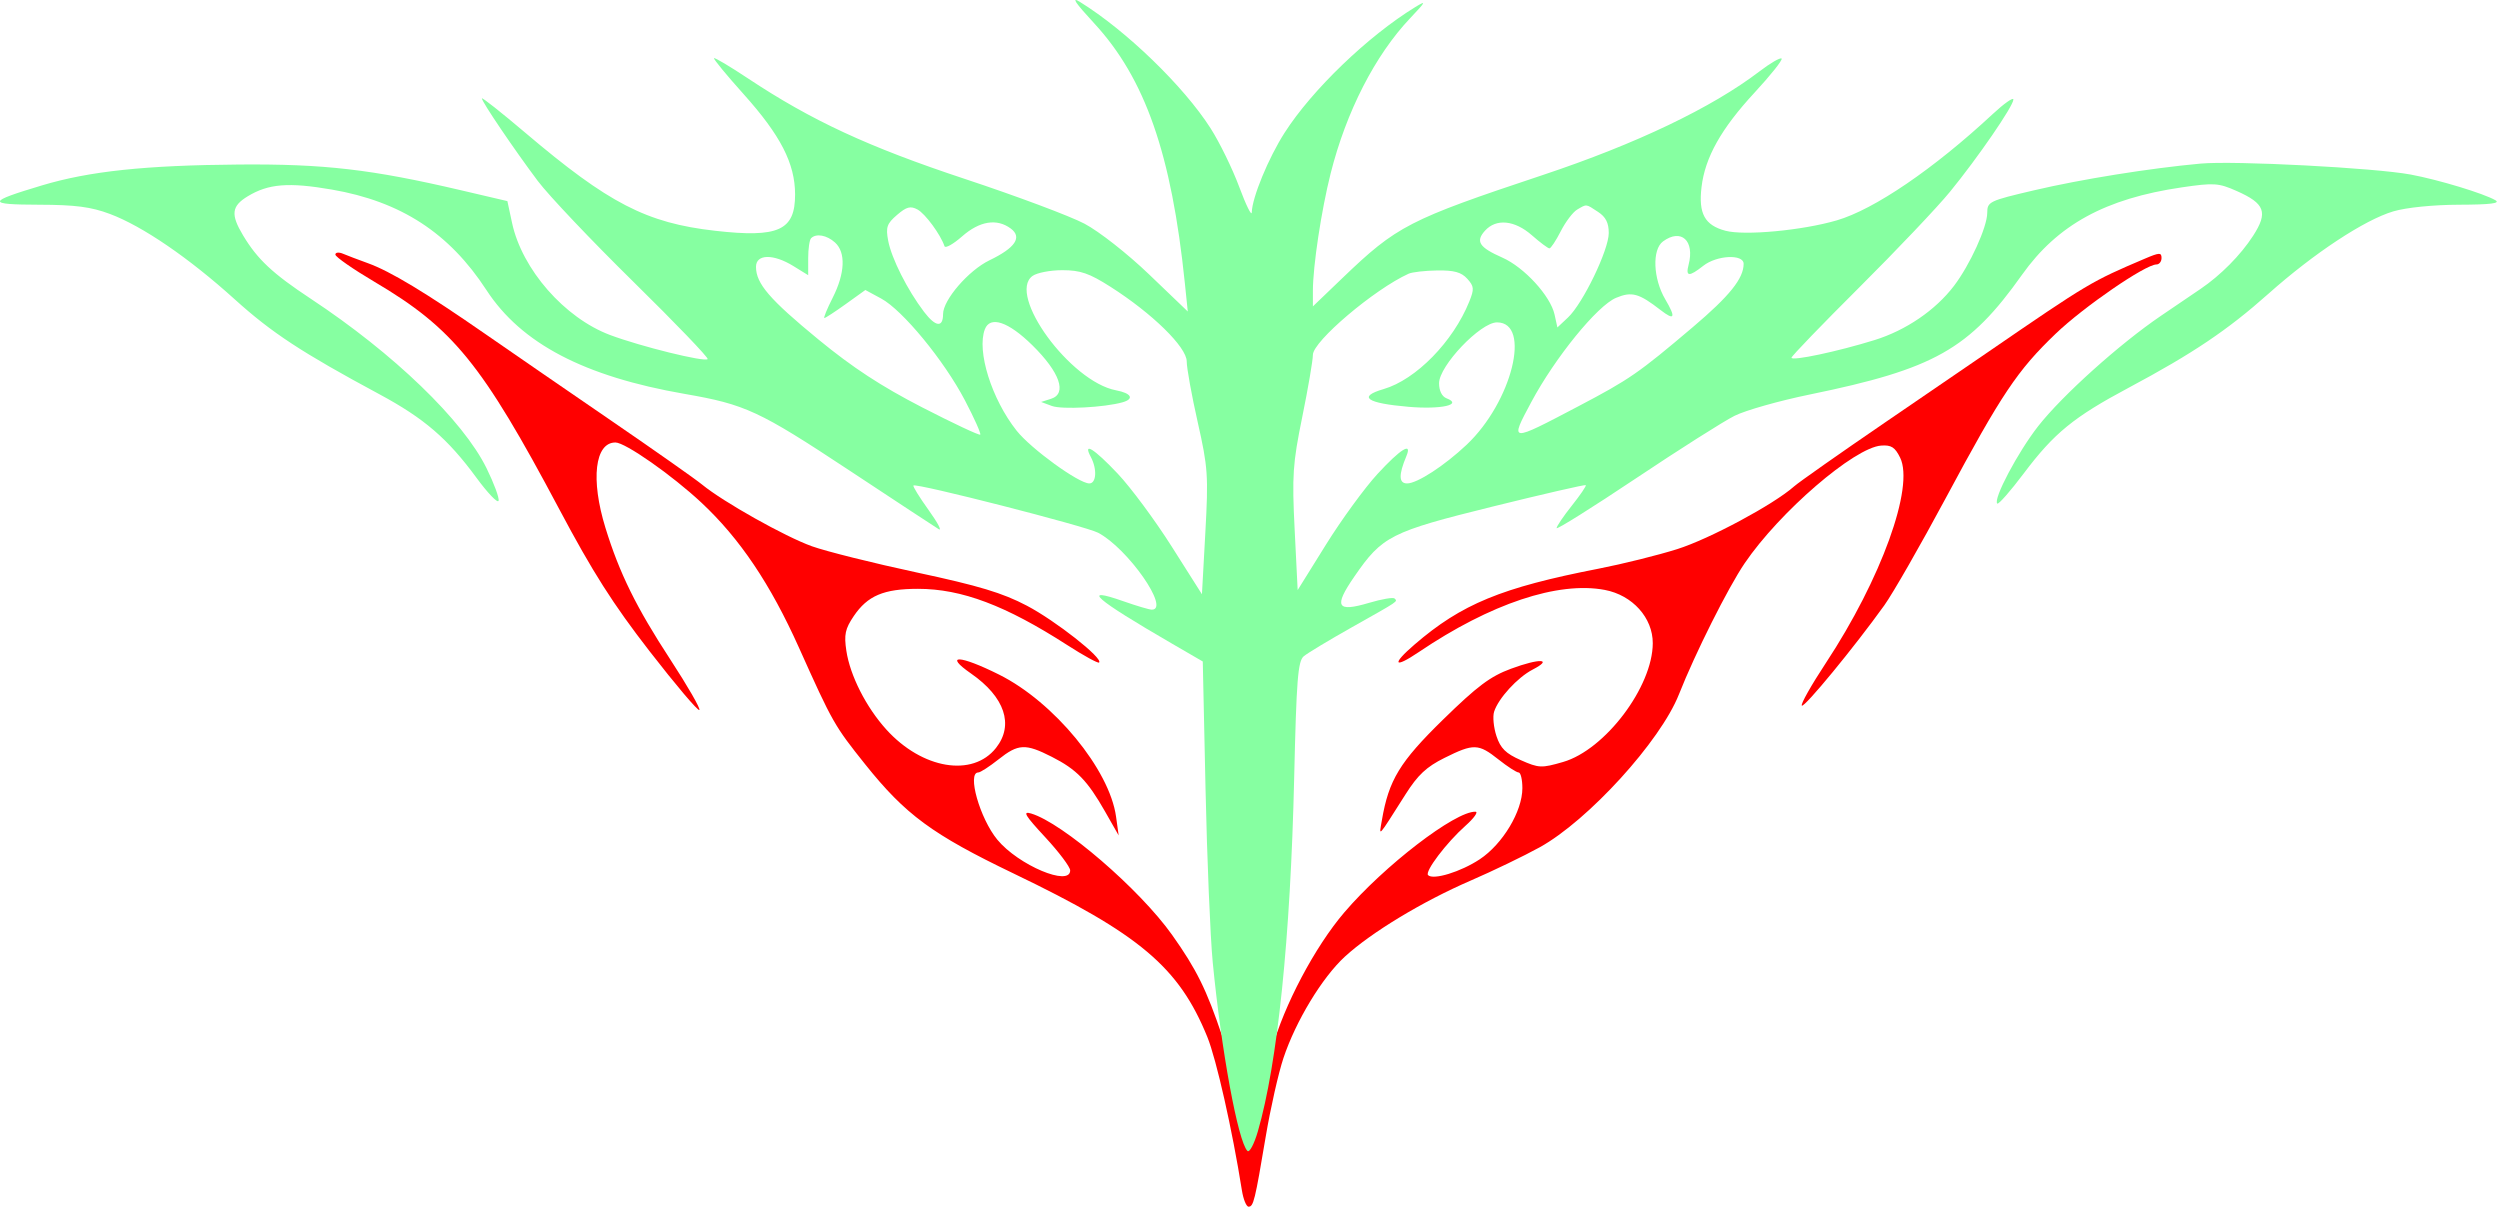 <svg width="574" height="278" viewBox="0 0 574 278" fill="none" xmlns="http://www.w3.org/2000/svg">
<path fill-rule="evenodd" clip-rule="evenodd" d="M77 58.455C77 58.972 81.057 61.794 86.015 64.725C104.071 75.398 110.661 83.507 128.363 116.829C136.08 131.356 140.721 138.655 149.163 149.545C155.141 157.255 160.276 163.318 160.576 163.02C160.875 162.72 157.89 157.528 153.941 151.48C146.078 139.438 142.226 131.623 139.006 121.178C135.579 110.065 136.575 101.593 141.307 101.593C143.564 101.593 154.299 109.105 161.034 115.397C169.86 123.642 176.883 134.082 183.453 148.725C191.158 165.899 191.579 166.641 198.619 175.451C207.897 187.061 214.015 191.565 232.735 200.562C261.691 214.477 270.684 222.065 277.202 238.083C279.276 243.182 282.941 259.44 285.142 273.314C285.469 275.37 286.157 277.052 286.67 277.052C287.805 277.052 288.125 275.74 290.623 260.89C291.703 254.469 293.526 246.394 294.674 242.945C297.505 234.443 303.568 224.432 308.787 219.639C314.819 214.1 326.604 206.974 337.623 202.201C342.766 199.974 349.91 196.53 353.497 194.549C364.644 188.395 381.247 170.16 385.488 159.415C389.196 150.016 396.761 134.933 400.584 129.31C408.579 117.552 425.738 102.761 431.914 102.305C434.238 102.133 435.092 102.679 436.271 105.082C439.566 111.802 431.917 132.953 419.227 152.208C415.878 157.291 413.389 161.702 413.698 162.01C414.253 162.565 425.761 148.573 432.643 138.978C434.608 136.236 440.965 125.138 446.77 114.316C459.554 90.475 463.198 85.031 472.008 76.596C478.441 70.437 492.59 60.719 495.123 60.719C495.763 60.719 496.287 60.053 496.287 59.239C496.287 57.953 495.802 57.967 492.544 59.353C480.118 64.64 479.587 64.957 456.355 80.897C453.884 82.591 443.327 89.811 432.895 96.939C422.463 104.068 413.021 110.704 411.913 111.685C407.211 115.85 392.503 123.742 385.08 126.082C380.672 127.473 372.556 129.491 367.045 130.566C344.697 134.924 335.6 138.674 324.781 147.984C319.431 152.588 320.004 153.602 325.757 149.714C342.205 138.597 357.745 133.408 368.475 135.449C374.822 136.656 379.49 141.849 379.476 147.686C379.453 157.687 368.533 172.148 358.89 174.948C353.913 176.392 353.331 176.368 349.183 174.535C345.719 173.006 344.515 171.816 343.587 169.007C342.936 167.038 342.692 164.521 343.045 163.412C344.02 160.342 348.411 155.545 351.902 153.735C356.724 151.235 353.498 151.108 346.929 153.54C342.163 155.303 339.21 157.515 331.321 165.226C321.376 174.946 318.858 179.087 317.281 188.326C316.618 192.205 316.139 192.73 322.715 182.37C325.54 177.921 327.514 176.073 331.646 174.018C338.353 170.68 339.437 170.711 344.046 174.369C346.119 176.014 348.202 177.359 348.676 177.359C349.149 177.359 349.537 178.981 349.537 180.963C349.537 186.271 345.017 193.807 339.741 197.297C335.381 200.181 329.072 202.117 327.888 200.934C327.074 200.122 332.084 193.5 336.455 189.61C338.434 187.848 339.474 186.39 338.765 186.37C334.131 186.234 317.799 198.776 308.644 209.5C301.883 217.42 294.787 230.839 292.007 240.963C290.293 247.201 290.26 247.242 286.915 246.945C283.63 246.653 283.478 246.435 280.612 237.899C277.03 227.23 274.711 222.542 269.111 214.649C261.669 204.158 243.964 188.917 236.738 186.78C234.711 186.181 235.31 187.187 239.982 192.227C243.135 195.627 245.713 199.055 245.713 199.847C245.713 203.661 233.814 198.641 228.985 192.79C224.974 187.931 221.978 177.359 224.611 177.359C225.085 177.359 227.169 176.014 229.241 174.369C233.797 170.754 235.412 170.675 241.503 173.771C247.202 176.667 249.673 179.21 253.742 186.361L256.845 191.815L256.245 187.495C254.744 176.671 241.995 161.186 229.409 154.899C220.312 150.355 216.569 150.208 222.955 154.646C230.705 160.033 232.853 166.43 228.688 171.718C223.325 178.527 211.718 176.58 203.495 167.491C198.858 162.366 195.172 155.101 194.322 149.415C193.767 145.702 194.048 144.378 196.012 141.47C199.182 136.775 202.898 135.195 210.765 135.195C220.796 135.195 230.895 139.003 245.077 148.132C248.846 150.558 252.12 152.351 252.354 152.118C253.321 151.152 242.353 142.522 235.76 139.062C230.172 136.129 224.791 134.506 210.482 131.438C200.484 129.294 189.651 126.587 186.407 125.421C180.224 123.201 166.074 115.252 161.21 111.266C159.644 109.983 150.275 103.393 140.392 96.623C130.509 89.853 117.481 80.885 111.441 76.695C97.705 67.165 89.618 62.287 84.487 60.435C82.291 59.642 79.707 58.661 78.747 58.255C77.787 57.848 77 57.938 77 58.455Z" fill="#FF0000"/>
<path fill-rule="evenodd" clip-rule="evenodd" d="M251.201 5.325C262.933 18.025 268.984 35.356 272.044 65.023L272.714 71.519L263.851 63.021C258.877 58.251 252.358 53.133 248.994 51.357C245.698 49.616 233.357 44.998 221.571 41.096C199.399 33.754 186.335 27.697 171.665 17.955C167.594 15.251 164.118 13.184 163.941 13.361C163.763 13.538 166.819 17.252 170.731 21.613C179.23 31.089 182.54 37.532 182.553 44.63C182.569 52.914 178.765 54.643 164.169 52.984C148.416 51.193 139.76 46.722 120.617 30.486C115.128 25.831 110.637 22.277 110.637 22.59C110.637 23.369 118.005 34.249 123.467 41.537C125.938 44.835 135.84 55.277 145.47 64.741C155.1 74.207 162.753 82.177 162.477 82.454C161.758 83.171 147.126 79.557 140.098 76.927C129.624 73.006 119.855 61.844 117.57 51.187L116.496 46.176L105.824 43.678C85.297 38.872 74.461 37.616 54.875 37.774C33.339 37.948 20.545 39.301 9.673 42.556C-3.053 46.367 -3.15 46.969 8.954 47.004C17.312 47.027 20.88 47.491 25.241 49.124C32.724 51.926 43.334 59.183 53.886 68.718C62.406 76.418 69.274 80.925 87.105 90.516C97.378 96.041 102.803 100.711 109.413 109.717C111.99 113.228 114.265 115.597 114.47 114.982C114.675 114.367 113.435 111.002 111.714 107.505C106.303 96.508 90.393 81.171 71.338 68.583C62.577 62.795 59.101 59.54 55.8 54.029C52.931 49.241 53.156 47.332 56.858 45.08C61.619 42.183 66.254 41.81 76.173 43.523C92.042 46.263 103.137 53.472 111.683 66.595C119.68 78.874 134.115 86.433 157.227 90.445C171.146 92.862 174.313 94.332 194.849 107.905C205.399 114.878 214.703 120.994 215.524 121.497C216.345 121.999 215.303 120.023 213.207 117.104C211.112 114.187 209.545 111.652 209.725 111.473C210.338 110.858 249.235 120.805 252.115 122.313C258.928 125.881 268.775 139.979 264.453 139.979C263.89 139.979 260.968 139.113 257.96 138.056C247.972 134.544 251.318 137.467 269.07 147.765L276.157 151.878L276.791 181.158C277.139 197.261 277.883 215.16 278.442 220.931C280.411 241.235 284.245 262.088 286.408 264.256C286.873 264.722 287.953 262.698 288.806 259.758C293.323 244.195 296.294 215.307 297.14 178.719C297.665 156.001 297.996 151.799 299.35 150.67C300.225 149.941 305.211 146.939 310.431 143.999C321.412 137.816 320.921 138.148 320.186 137.412C319.874 137.1 317.239 137.551 314.33 138.416C306.907 140.621 306.174 139.327 310.934 132.415C317.376 123.057 319.243 122.111 342.78 116.29C354.343 113.429 363.937 111.224 364.101 111.388C364.265 111.551 362.824 113.666 360.9 116.088C358.976 118.509 357.398 120.834 357.393 121.253C357.387 121.673 365.549 116.557 375.532 109.885C385.514 103.212 395.74 96.724 398.259 95.467C400.776 94.209 408.547 92.009 415.528 90.577C444.137 84.706 452.1 80.216 464.244 63.106C472.419 51.589 483.389 45.586 500.956 43.017C508.326 41.939 509.371 42.007 513.521 43.843C520.054 46.735 520.794 48.745 517.31 54.143C514.461 58.557 509.848 63.217 505.23 66.345C503.857 67.276 499.768 70.053 496.144 72.516C486.638 78.976 473.517 90.77 467.979 97.832C463.308 103.787 457.577 114.625 458.572 115.62C458.846 115.895 461.587 112.774 464.663 108.685C471.631 99.424 476.102 95.773 488.747 89.023C503.472 81.163 511.441 75.805 520.832 67.445C531.272 58.152 542.865 50.502 549.493 48.534C552.478 47.647 558.654 47.022 564.601 47.004C571.798 46.982 574.171 46.689 572.944 45.973C570.278 44.418 559.92 41.278 553.498 40.077C545.258 38.536 512.962 36.855 505.23 37.564C493.495 38.642 477.939 41.137 467.02 43.694C456.691 46.112 456.281 46.31 456.271 48.87C456.259 52.145 452.305 60.821 448.627 65.647C444.371 71.227 437.614 75.839 430.404 78.079C421.985 80.696 411.327 82.958 411.327 82.129C411.327 81.777 418.32 74.523 426.866 66.01C435.413 57.497 444.795 47.608 447.715 44.035C454.118 36.201 462.275 24.331 462.275 22.848C462.275 22.257 460.14 23.76 457.529 26.188C443.99 38.779 430.341 48.084 421.72 50.598C413.764 52.919 400.506 54.151 396.145 52.977C391.392 51.697 389.949 49.055 390.671 42.955C391.48 36.129 395.173 29.552 402.866 21.24C406.562 17.245 409.348 13.738 409.056 13.447C408.765 13.155 406.484 14.477 403.988 16.383C393.072 24.719 375.677 33.038 354.21 40.19C323.426 50.446 320.735 51.83 308.183 63.877L301.44 70.348V66.758C301.44 61.124 303.384 48.267 305.513 39.829C309.096 25.62 315.73 12.668 323.768 4.182C327.445 0.301 327.574 0.014 324.916 1.643C314.09 8.277 301.229 20.652 294.945 30.478C291.228 36.292 287.5 45.331 287.406 48.758C287.38 49.733 286.086 47.111 284.533 42.932C282.979 38.751 280.013 32.68 277.941 29.44C271.758 19.769 258.592 7.031 247.995 0.468C245.87 -0.848 246.802 0.563 251.201 5.325ZM205.954 49.351C203.624 51.357 203.345 52.167 203.923 55.253C204.687 59.325 208.362 66.616 212.167 71.608C214.818 75.084 216.528 75.281 216.528 72.11C216.528 68.86 222.392 62.068 227.194 59.757C233.121 56.904 234.753 54.465 232.071 52.471C228.875 50.098 224.924 50.737 220.891 54.279C218.858 56.065 217.042 57.078 216.857 56.528C215.95 53.837 212.42 49.042 210.647 48.094C209.043 47.234 208.13 47.479 205.954 49.351ZM362.121 48.117C361.156 48.68 359.461 50.914 358.355 53.084C357.248 55.253 356.074 57.028 355.746 57.028C355.418 57.028 353.613 55.678 351.735 54.029C347.765 50.541 343.529 50.124 340.957 52.967C338.726 55.434 339.602 56.787 344.963 59.159C349.966 61.373 355.989 67.948 356.927 72.219L357.577 75.182L360.012 72.894C363.44 69.672 369.37 57.389 369.37 53.511C369.37 51.16 368.689 49.815 366.908 48.648C364.048 46.773 364.368 46.808 362.121 48.117ZM186.226 54.696C185.86 55.062 185.56 57.123 185.56 59.274V63.187L182.195 61.107C177.549 58.234 173.57 58.312 173.577 61.275C173.586 65.121 176.69 68.73 187.911 77.945C195.759 84.391 202.333 88.693 211.709 93.521C218.834 97.19 224.843 100.011 225.063 99.793C225.283 99.573 223.701 96.03 221.548 91.919C216.763 82.782 207.244 71.21 202.328 68.551L198.687 66.582L194.208 69.8C191.744 71.57 189.526 73.018 189.279 73.018C189.031 73.018 189.891 70.918 191.19 68.352C194.027 62.745 194.229 57.951 191.724 55.684C189.835 53.974 187.388 53.534 186.226 54.696ZM381.831 55.424C379.287 57.285 379.547 63.981 382.348 68.73C384.842 72.96 384.512 73.707 381.261 71.182C376.297 67.329 374.65 66.876 371.053 68.38C366.735 70.184 357.047 82.097 351.581 92.322C346.597 101.644 346.499 101.636 362.378 93.29C374.136 87.11 376.193 85.688 388.676 75.104C397.118 67.947 400.338 63.935 400.338 60.576C400.338 58.287 394.175 58.586 391.075 61.025C387.801 63.602 386.982 63.549 387.698 60.805C389.15 55.254 386.006 52.369 381.831 55.424ZM237.057 63.364C231.174 67.667 245.759 87.631 256.237 89.615C259.783 90.287 260.491 91.587 257.735 92.368C253.56 93.55 243.794 94.059 241.518 93.212L239.038 92.29L241.329 91.562C245.059 90.378 243.345 85.484 237.023 79.265C231.517 73.85 227.336 72.443 226.125 75.599C224.214 80.581 227.67 91.625 233.41 98.875C236.697 103.029 247.674 110.996 250.107 110.996C251.738 110.996 251.928 107.684 250.458 104.933C248.54 101.348 251.155 102.966 256.623 108.747C259.611 111.907 265.187 119.432 269.012 125.467L275.967 136.441L276.746 122.291C277.468 109.166 277.341 107.331 274.998 96.942C273.607 90.782 272.47 84.499 272.47 82.978C272.47 79.706 264.546 71.948 254.988 65.861C250.084 62.738 248.075 62.042 243.941 62.035C241.162 62.029 238.064 62.627 237.057 63.364ZM323.418 62.844C315.55 66.411 301.44 78.372 301.44 81.474C301.44 82.719 300.342 89.131 299 95.723C296.811 106.476 296.631 109.136 297.252 121.595L297.944 135.481L304.437 125.052C308.009 119.314 313.339 112.006 316.283 108.811C321.596 103.043 324.315 101.374 322.896 104.75C321.098 109.031 321.152 110.996 323.069 110.996C325.384 110.996 331.619 106.944 336.736 102.116C347.163 92.276 351.695 74.018 343.709 74.018C339.904 74.018 330.41 83.995 330.41 87.993C330.41 89.721 331.07 91.047 332.131 91.454C335.934 92.915 330.889 94.045 323.418 93.406C313.729 92.579 311.638 91.094 317.68 89.332C325.104 87.166 333.637 78.45 337.346 69.245C338.511 66.355 338.457 65.74 336.881 63.998C335.527 62.501 333.865 62.042 330.006 62.095C327.207 62.134 324.242 62.471 323.418 62.844Z" fill="#86FFA1"/>
</svg>
